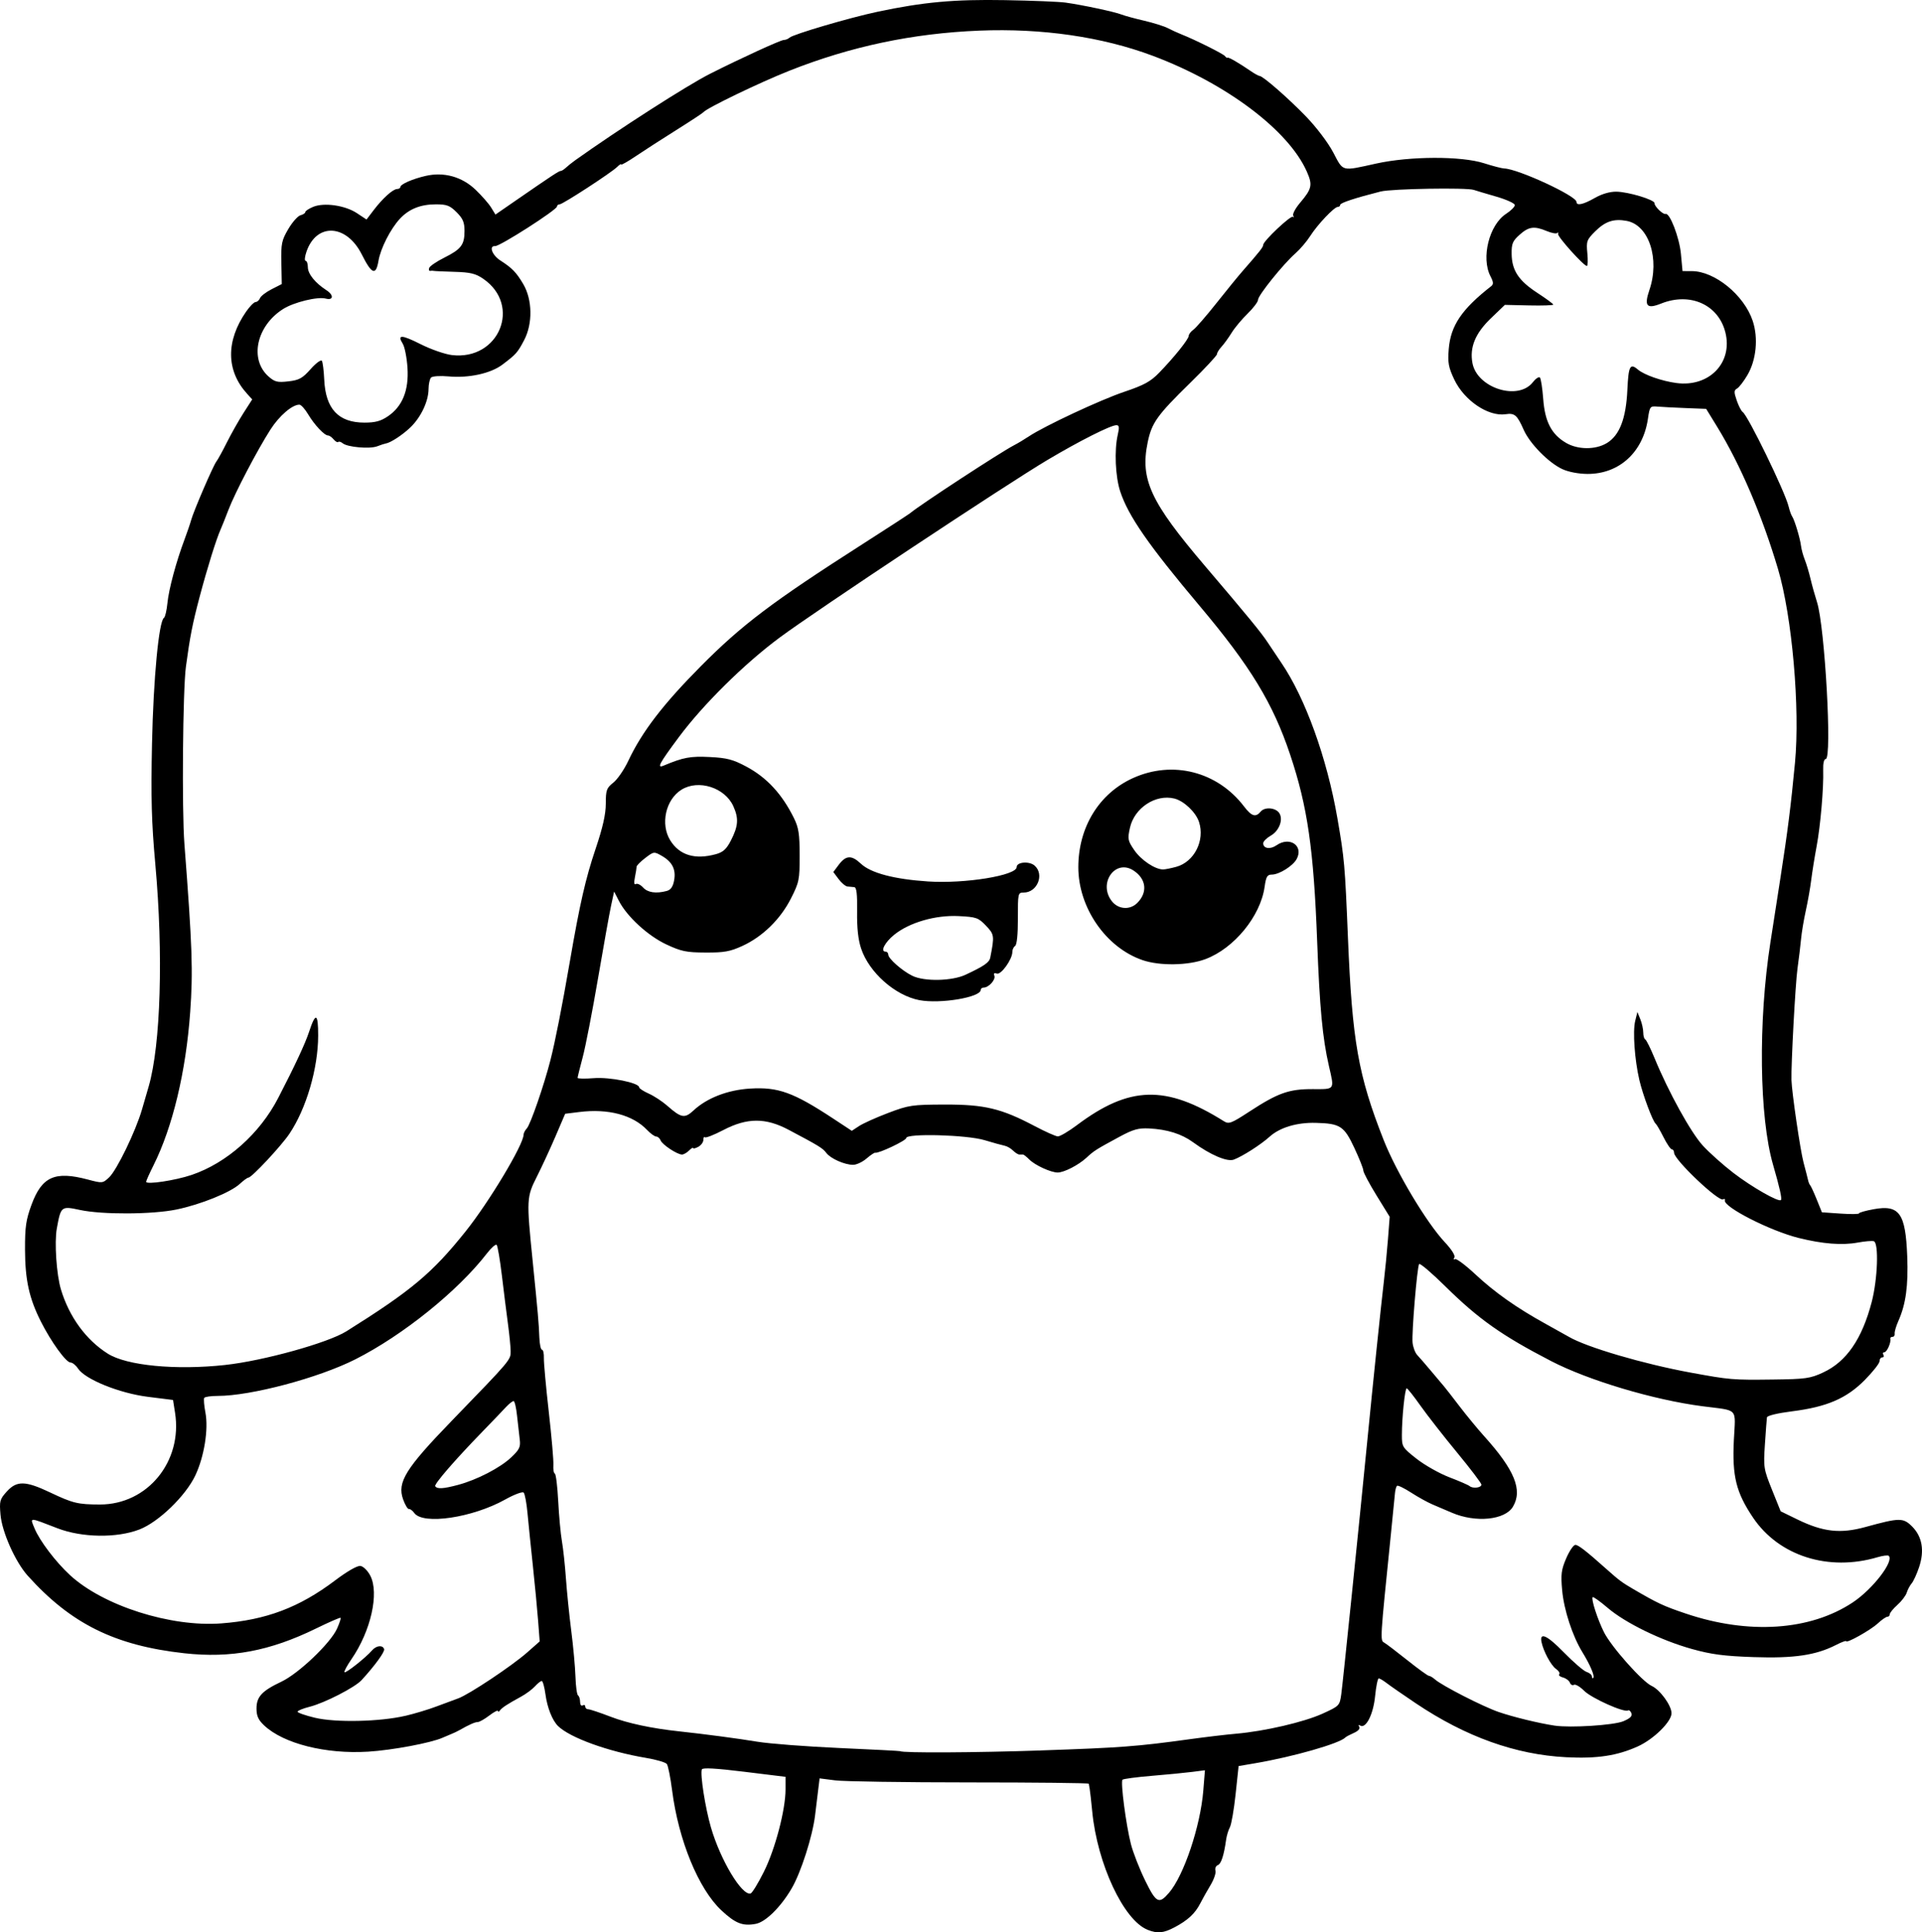 <?xml version="1.0" encoding="UTF-8" standalone="no"?>
<!-- Created with Inkscape (http://www.inkscape.org/) -->

<svg
   width="198.021mm"
   height="199.079mm"
   viewBox="0 0 198.021 199.079"
   version="1.1"
   id="svg5"
   xml:space="preserve"
   xmlns="http://www.w3.org/2000/svg"
   xmlns:svg="http://www.w3.org/2000/svg"><defs
     id="defs2" /><g
     id="layer1"
     transform="translate(17.993,-35.902)"><path
       style="fill:#000000;stroke-width:0.265"
       d="m 100.245,234.725 c -2.462,-0.971 -5.186,-6.789 -5.708,-12.189 -0.103,-1.065 -0.221,-2.115 -0.262,-2.333 -0.041,-0.218 -0.084,-0.456 -0.095,-0.529 -0.011,-0.073 -5.527,-0.133 -12.257,-0.134 -6.73,-0.001 -12.966,-0.095 -13.856,-0.208 l -1.619,-0.206 -0.171,1.398 c -0.094,0.769 -0.226,1.851 -0.293,2.405 -0.264,2.184 -1.459,5.906 -2.423,7.551 -1.122,1.915 -2.675,3.445 -3.69,3.635 -1.345,0.252 -2.092,-0.04 -3.532,-1.383 -2.362,-2.203 -4.429,-7.232 -5.087,-12.38 -0.169,-1.319 -0.413,-2.538 -0.542,-2.708 -0.13,-0.17 -1.092,-0.452 -2.139,-0.627 -3.906,-0.652 -7.868,-2.089 -9.079,-3.293 -0.586,-0.583 -1.1,-1.882 -1.285,-3.245 -0.103,-0.764 -0.278,-1.389 -0.387,-1.389 -0.109,0 -0.426,0.251 -0.703,0.557 -0.277,0.307 -0.921,0.784 -1.43,1.061 -1.389,0.756 -1.963,1.131 -2.179,1.424 -0.107,0.146 -0.196,0.169 -0.198,0.053 -0.002,-0.117 -0.402,0.092 -0.889,0.463 -0.487,0.371 -1.024,0.675 -1.194,0.675 -0.285,0 -0.878,0.263 -1.89,0.837 -0.218,0.124 -0.575,0.295 -0.794,0.38 -0.218,0.085 -0.635,0.262 -0.926,0.393 -1.188,0.536 -5.19,1.288 -7.673,1.441 -4.39,0.271 -8.734,-0.827 -10.732,-2.712 -0.592,-0.559 -0.778,-0.971 -0.778,-1.727 0,-1.222 0.552,-1.819 2.566,-2.772 1.782,-0.844 5.062,-3.971 5.73,-5.464 0.252,-0.564 0.418,-1.066 0.368,-1.116 -0.05,-0.05 -1.185,0.444 -2.522,1.098 -4.77,2.332 -8.785,3.086 -13.594,2.552 -7.138,-0.792 -11.671,-3.038 -16.122,-7.991 -1.272,-1.416 -2.644,-4.489 -2.8,-6.273 -0.124,-1.415 -0.074,-1.599 0.643,-2.392 1.027,-1.136 1.919,-1.119 4.46,0.087 2.358,1.119 2.863,1.241 5.14,1.245 4.898,0.007 8.532,-4.434 7.738,-9.457 l -0.207,-1.312 -2.6,-0.327 c -2.927,-0.368 -6.459,-1.798 -7.188,-2.91 -0.224,-0.342 -0.572,-0.622 -0.773,-0.622 -0.46,0 -1.993,-2.117 -3.053,-4.216 -1.21,-2.398 -1.627,-4.289 -1.636,-7.426 -0.007,-2.346 0.099,-3.066 0.676,-4.63 1.064,-2.882 2.405,-3.479 5.788,-2.581 1.511,0.401 1.539,0.399 2.201,-0.223 0.795,-0.747 2.732,-4.745 3.384,-6.986 0.254,-0.873 0.565,-1.945 0.692,-2.381 1.24,-4.288 1.52,-13.64 0.685,-22.884 -0.392,-4.343 -0.461,-6.816 -0.342,-12.435 0.141,-6.704 0.705,-12.633 1.234,-12.964 0.12,-0.075 0.279,-0.759 0.354,-1.519 0.141,-1.434 0.901,-4.26 1.762,-6.554 0.273,-0.728 0.578,-1.621 0.677,-1.984 0.252,-0.926 2.271,-5.613 2.604,-6.044 0.151,-0.195 0.641,-1.088 1.09,-1.984 0.449,-0.896 1.218,-2.256 1.709,-3.023 l 0.894,-1.393 -0.536,-0.591 c -2.152,-2.372 -2.188,-5.42 -0.099,-8.445 0.376,-0.544 0.819,-0.994 0.986,-1 0.166,-0.005 0.369,-0.183 0.45,-0.395 0.081,-0.212 0.62,-0.626 1.196,-0.92 l 1.049,-0.535 -0.044,-2.189 c -0.039,-1.975 0.03,-2.315 0.714,-3.478 0.417,-0.709 0.982,-1.348 1.257,-1.42 0.274,-0.072 0.499,-0.221 0.499,-0.332 0,-0.111 0.361,-0.351 0.803,-0.534 1.13,-0.468 3.292,-0.158 4.508,0.646 l 0.994,0.658 0.747,-0.981 c 0.925,-1.213 1.969,-2.152 2.407,-2.163 0.182,-0.005 0.332,-0.098 0.333,-0.207 0.003,-0.286 1.266,-0.838 2.618,-1.145 1.879,-0.427 3.725,0.087 5.127,1.425 0.639,0.61 1.361,1.435 1.606,1.834 l 0.445,0.726 2.178,-1.504 c 3.681,-2.541 4.365,-2.99 4.55,-2.99 0.098,0 0.336,-0.149 0.528,-0.331 0.192,-0.182 0.63,-0.531 0.973,-0.776 4.47,-3.185 11.52,-7.708 13.854,-8.888 3.164,-1.6 7.306,-3.499 7.631,-3.499 0.183,0 0.446,-0.107 0.584,-0.237 0.363,-0.343 6.183,-2.056 9.046,-2.663 4.748,-1.006 7.91,-1.295 13.165,-1.203 2.765,0.048 5.563,0.162 6.218,0.253 1.715,0.237 5.059,0.948 5.754,1.223 0.327,0.129 1.383,0.418 2.346,0.641 0.963,0.223 2.065,0.569 2.448,0.767 0.383,0.199 0.994,0.479 1.358,0.623 1.438,0.569 4.375,2.033 4.527,2.257 0.089,0.13 0.208,0.205 0.265,0.165 0.106,-0.075 1.158,0.532 2.407,1.388 0.394,0.27 0.794,0.491 0.889,0.491 0.342,0 2.931,2.257 4.776,4.163 1.082,1.118 2.282,2.702 2.819,3.72 1.063,2.015 0.796,1.946 4.425,1.146 3.486,-0.769 8.762,-0.784 11.113,-0.033 0.911,0.291 1.849,0.534 2.085,0.54 1.407,0.037 7.44,2.827 7.44,3.441 0,0.428 0.69,0.28 1.891,-0.407 0.72,-0.412 1.548,-0.653 2.21,-0.645 1.247,0.015 3.981,0.843 3.94,1.193 -0.035,0.3 0.886,1.194 1.137,1.103 0.429,-0.155 1.423,2.428 1.58,4.106 l 0.166,1.781 0.954,0.003 c 2.373,0.006 5.391,2.472 6.278,5.127 0.588,1.763 0.369,4.022 -0.541,5.576 -0.38,0.649 -0.863,1.276 -1.073,1.394 -0.325,0.182 -0.33,0.364 -0.033,1.228 0.192,0.558 0.466,1.091 0.61,1.186 0.547,0.359 4.375,8.232 4.736,9.741 0.099,0.412 0.26,0.868 0.36,1.013 0.253,0.372 0.82,2.252 0.917,3.043 0.045,0.364 0.217,0.998 0.383,1.41 0.166,0.412 0.434,1.305 0.595,1.984 0.161,0.679 0.461,1.754 0.666,2.389 0.813,2.514 1.575,16.177 0.902,16.177 -0.18,0 -0.284,0.445 -0.262,1.124 0.059,1.834 -0.278,5.744 -0.677,7.871 -0.205,1.091 -0.453,2.639 -0.552,3.44 -0.099,0.8 -0.35,2.229 -0.559,3.175 -0.209,0.946 -0.429,2.253 -0.488,2.906 -0.06,0.652 -0.228,2.047 -0.375,3.101 -0.215,1.547 -0.663,9.854 -0.617,11.456 0.036,1.27 0.91,7.24 1.242,8.487 0.216,0.811 0.43,1.645 0.475,1.852 0.045,0.207 0.142,0.436 0.216,0.509 0.074,0.073 0.375,0.728 0.669,1.455 l 0.534,1.323 1.911,0.132 c 1.051,0.073 1.911,0.063 1.911,-0.022 -2.1e-4,-0.085 0.682,-0.278 1.516,-0.429 2.649,-0.48 3.284,0.412 3.454,4.856 0.116,3.037 -0.142,4.923 -0.907,6.645 -0.242,0.544 -0.416,1.137 -0.387,1.319 0.029,0.182 -0.072,0.331 -0.224,0.331 -0.152,0 -0.253,0.089 -0.224,0.198 0.098,0.372 -0.352,1.389 -0.615,1.389 -0.144,0 -0.189,0.119 -0.099,0.265 0.09,0.146 0.037,0.265 -0.117,0.265 -0.154,0 -0.28,0.178 -0.28,0.395 0,0.217 -0.685,1.087 -1.521,1.934 -1.881,1.902 -3.91,2.776 -7.497,3.227 -1.483,0.187 -2.554,0.445 -2.581,0.623 -0.025,0.167 -0.12,1.414 -0.21,2.771 -0.158,2.372 -0.129,2.553 0.729,4.686 l 0.893,2.219 1.72,0.839 c 2.65,1.293 4.428,1.492 7.011,0.782 3.528,-0.97 3.893,-0.974 4.814,-0.052 1.041,1.041 1.288,2.487 0.715,4.194 -0.234,0.698 -0.578,1.448 -0.764,1.666 -0.186,0.218 -0.414,0.647 -0.507,0.953 -0.093,0.306 -0.524,0.873 -0.957,1.259 -0.434,0.386 -0.788,0.82 -0.788,0.965 0,0.144 -0.113,0.263 -0.251,0.263 -0.138,0 -0.585,0.31 -0.992,0.689 -0.736,0.684 -3.255,2.095 -3.255,1.823 0,-0.078 -0.474,0.1 -1.053,0.395 -2.07,1.056 -4.329,1.389 -8.472,1.247 -3.052,-0.104 -4.351,-0.274 -6.35,-0.831 -3.195,-0.889 -6.871,-2.683 -8.699,-4.245 -0.783,-0.669 -1.475,-1.163 -1.54,-1.099 -0.179,0.179 0.497,2.277 1.163,3.608 0.752,1.502 3.941,5.094 4.916,5.538 0.863,0.392 2.043,2.018 2.043,2.813 0,0.869 -1.835,2.676 -3.468,3.416 -2.133,0.966 -4.192,1.278 -7.38,1.117 -5.215,-0.264 -10.346,-2.102 -15.478,-5.545 -1.31,-0.879 -2.665,-1.818 -3.012,-2.087 -0.347,-0.269 -0.719,-0.49 -0.826,-0.49 -0.107,0 -0.276,0.826 -0.375,1.835 -0.185,1.877 -0.952,3.384 -1.537,3.022 -0.168,-0.104 -0.207,-0.051 -0.096,0.129 0.114,0.184 -0.105,0.433 -0.554,0.631 -0.408,0.18 -0.802,0.39 -0.875,0.467 -0.587,0.621 -5.359,1.987 -9.271,2.654 l -1.73,0.295 -0.307,2.885 c -0.169,1.587 -0.434,3.122 -0.589,3.412 -0.155,0.29 -0.329,0.859 -0.386,1.265 -0.231,1.647 -0.512,2.51 -0.86,2.644 -0.202,0.077 -0.31,0.335 -0.241,0.573 0.07,0.237 -0.16,0.908 -0.511,1.49 -0.35,0.582 -0.827,1.431 -1.059,1.886 -0.528,1.034 -1.283,1.736 -2.638,2.452 -1.147,0.606 -1.764,0.664 -2.782,0.263 z m 2.19,-3.794 c 1.538,-1.775 3.251,-6.875 3.547,-10.561 l 0.167,-2.081 -1.298,0.168 c -0.714,0.092 -2.588,0.275 -4.165,0.406 -1.577,0.131 -2.94,0.311 -3.029,0.4 -0.218,0.218 0.36,4.65 0.865,6.628 0.223,0.873 0.884,2.565 1.468,3.759 1.135,2.318 1.417,2.466 2.444,1.281 z m -41.729,-2.177 c 1.167,-2.335 2.233,-6.391 2.233,-8.492 v -1.296 l -4.261,-0.523 c -2.914,-0.358 -4.293,-0.434 -4.362,-0.242 -0.187,0.517 0.354,3.963 0.936,5.97 0.979,3.373 3.195,7.067 4.089,6.814 0.16,-0.045 0.774,-1.05 1.365,-2.232 z m 28.559,-12.508 c 8.211,-0.28 9.912,-0.408 15.346,-1.16 1.601,-0.221 3.744,-0.475 4.763,-0.563 2.931,-0.254 6.988,-1.197 8.899,-2.068 1.73,-0.788 1.758,-0.817 1.925,-2.016 0.159,-1.138 1.81,-17.217 2.679,-26.087 0.588,-6.005 1.422,-14.03 1.705,-16.404 0.138,-1.164 0.33,-3.144 0.427,-4.399 l 0.175,-2.282 -1.357,-2.204 c -0.746,-1.212 -1.357,-2.364 -1.357,-2.558 0,-0.195 -0.417,-1.245 -0.926,-2.333 -1.057,-2.257 -1.454,-2.516 -3.968,-2.584 -1.947,-0.053 -3.71,0.475 -4.763,1.426 -0.903,0.816 -2.771,2.012 -3.682,2.359 -0.684,0.26 -2.407,-0.473 -4.213,-1.793 -1.176,-0.859 -2.668,-1.325 -4.541,-1.417 -1.081,-0.053 -1.632,0.102 -3.014,0.849 -2.454,1.327 -2.636,1.443 -3.419,2.167 -0.824,0.762 -2.309,1.526 -2.968,1.526 -0.696,0 -2.322,-0.743 -2.908,-1.329 -0.288,-0.288 -0.583,-0.523 -0.655,-0.523 -0.073,0 -0.243,0 -0.378,0 -0.135,0 -0.431,-0.185 -0.657,-0.411 -0.226,-0.226 -0.622,-0.452 -0.879,-0.502 -0.257,-0.05 -1.182,-0.307 -2.055,-0.57 -1.829,-0.552 -8.069,-0.722 -8.069,-0.219 -2.7e-4,0.26 -2.853,1.612 -3.193,1.513 -0.083,-0.024 -0.488,0.247 -0.901,0.602 -0.413,0.355 -1.034,0.645 -1.38,0.645 -0.877,0 -2.323,-0.643 -2.764,-1.229 -0.369,-0.49 -0.737,-0.716 -3.886,-2.383 -2.369,-1.255 -4.269,-1.248 -6.709,0.025 -0.961,0.501 -1.819,0.838 -1.908,0.75 -0.089,-0.089 -0.161,0.033 -0.161,0.271 0,0.237 -0.238,0.559 -0.529,0.715 -0.291,0.156 -0.529,0.211 -0.529,0.123 0,-0.088 -0.187,0.027 -0.416,0.255 -0.229,0.229 -0.556,0.415 -0.728,0.415 -0.494,-0.002 -2.034,-1.02 -2.201,-1.456 -0.083,-0.217 -0.288,-0.397 -0.454,-0.4 -0.166,-0.003 -0.59,-0.308 -0.942,-0.679 -1.467,-1.546 -4.01,-2.219 -6.98,-1.848 l -1.459,0.182 -0.984,2.299 c -0.541,1.265 -1.404,3.133 -1.918,4.151 -1.081,2.143 -1.091,2.343 -0.444,8.741 0.549,5.434 0.628,6.34 0.687,7.861 0.027,0.691 0.149,1.257 0.271,1.257 0.122,0 0.211,0.387 0.196,0.86 -0.014,0.473 0.213,2.963 0.504,5.534 0.292,2.571 0.505,5.039 0.474,5.485 -0.031,0.446 0.036,0.843 0.149,0.882 0.113,0.039 0.27,1.321 0.35,2.849 0.079,1.528 0.251,3.381 0.381,4.118 0.13,0.737 0.316,2.463 0.413,3.836 0.097,1.373 0.344,3.806 0.55,5.407 0.206,1.601 0.4,3.722 0.432,4.715 0.032,0.992 0.152,1.863 0.268,1.934 0.115,0.071 0.209,0.368 0.209,0.659 0,0.291 0.119,0.456 0.265,0.366 0.146,-0.09 0.265,-0.037 0.265,0.117 0,0.154 0.139,0.28 0.308,0.28 0.17,0 1.211,0.347 2.315,0.772 1.742,0.67 4.225,1.201 7.034,1.502 2.621,0.281 6.12,0.745 8.07,1.069 1.237,0.206 5.046,0.498 8.464,0.651 3.418,0.152 6.236,0.298 6.262,0.324 0.197,0.196 7.709,0.158 14.511,-0.073 z m 59.992,-3.008 c 0.705,-0.295 0.944,-0.532 0.832,-0.824 -0.086,-0.225 -0.247,-0.355 -0.356,-0.287 -0.395,0.244 -3.75,-1.261 -4.514,-2.025 -0.43,-0.43 -0.903,-0.707 -1.051,-0.616 -0.148,0.092 -0.336,-0.008 -0.418,-0.221 -0.082,-0.213 -0.403,-0.454 -0.714,-0.535 -0.311,-0.081 -0.482,-0.231 -0.38,-0.333 0.102,-0.102 -0.054,-0.353 -0.346,-0.557 -0.509,-0.357 -1.295,-1.824 -1.485,-2.771 -0.21,-1.05 0.59,-0.679 2.287,1.059 0.997,1.021 2.06,1.935 2.36,2.031 0.301,0.095 0.547,0.304 0.547,0.464 0,0.16 0.064,0.227 0.142,0.149 0.175,-0.175 -0.317,-1.335 -1.126,-2.654 -1.022,-1.668 -1.897,-4.346 -2.08,-6.367 -0.15,-1.653 -0.09,-2.121 0.419,-3.304 0.326,-0.758 0.75,-1.379 0.941,-1.379 0.307,0 1.134,0.644 3.227,2.514 1.269,1.133 1.568,1.356 2.715,2.026 2.551,1.489 3.117,1.754 5.425,2.534 6.485,2.191 12.822,1.769 17.216,-1.148 2.043,-1.356 4.267,-4.235 3.705,-4.797 -0.085,-0.085 -0.602,-0.022 -1.149,0.14 -5.053,1.501 -10.165,-0.121 -12.828,-4.07 -1.749,-2.593 -2.165,-4.267 -1.982,-7.975 0.169,-3.435 0.558,-3.014 -3.249,-3.51 -5.018,-0.653 -11.736,-2.66 -15.589,-4.656 -5.091,-2.638 -7.462,-4.314 -10.903,-7.707 -1.401,-1.381 -2.609,-2.409 -2.686,-2.284 -0.21,0.342 -0.774,7.104 -0.675,8.093 0.048,0.475 0.265,1.052 0.483,1.282 0.218,0.23 0.873,0.987 1.455,1.682 0.582,0.695 1.177,1.402 1.323,1.57 0.146,0.168 0.854,1.079 1.574,2.023 0.72,0.944 1.868,2.337 2.551,3.096 3.129,3.475 3.97,5.538 2.958,7.251 -0.815,1.379 -3.841,1.679 -6.293,0.624 -0.58,-0.25 -1.472,-0.63 -1.981,-0.845 -0.509,-0.215 -1.507,-0.766 -2.216,-1.225 -0.71,-0.459 -1.363,-0.775 -1.453,-0.702 -0.09,0.073 -0.188,0.43 -0.218,0.794 -0.03,0.364 -0.231,2.388 -0.447,4.498 -1.079,10.571 -1.082,10.625 -0.67,10.856 0.213,0.119 1.293,0.94 2.401,1.824 1.108,0.884 2.107,1.607 2.221,1.607 0.114,0 0.395,0.167 0.625,0.37 0.719,0.638 4.927,2.791 6.545,3.35 1.497,0.517 4.151,1.163 5.779,1.408 1.634,0.245 6.088,-0.039 7.075,-0.451 z M 23.781,212.68 c 0.946,-0.222 2.375,-0.653 3.175,-0.958 0.8,-0.305 1.812,-0.68 2.249,-0.834 1.091,-0.385 5.539,-3.346 7.113,-4.734 l 1.292,-1.14 -0.162,-2.129 c -0.089,-1.171 -0.334,-3.736 -0.544,-5.701 -0.21,-1.965 -0.459,-4.405 -0.553,-5.424 -0.094,-1.019 -0.27,-1.954 -0.392,-2.078 -0.122,-0.124 -0.977,0.196 -1.901,0.712 -3.366,1.879 -8.456,2.637 -9.364,1.395 -0.185,-0.254 -0.437,-0.441 -0.56,-0.416 -0.122,0.025 -0.39,-0.422 -0.595,-0.993 -0.632,-1.764 0.242,-3.172 5.059,-8.146 6.072,-6.27 6.03,-6.22 6.02,-7.133 -0.005,-0.443 -0.129,-1.698 -0.276,-2.789 -0.147,-1.091 -0.429,-3.331 -0.625,-4.977 -0.197,-1.646 -0.44,-3.075 -0.541,-3.175 -0.101,-0.1 -0.551,0.294 -1,0.876 -2.993,3.877 -8.663,8.442 -13.557,10.915 -3.802,1.921 -10.759,3.77 -14.186,3.77 -0.694,0 -1.317,0.091 -1.386,0.203 -0.069,0.112 -0.013,0.796 0.125,1.521 0.327,1.718 -0.13,4.547 -1.046,6.478 -1.002,2.113 -3.789,4.802 -5.764,5.562 -2.333,0.897 -5.921,0.843 -8.435,-0.128 -3.006,-1.161 -2.845,-1.163 -2.355,0.025 0.526,1.274 2.176,3.447 3.648,4.804 3.418,3.151 10.363,5.367 15.583,4.973 4.611,-0.348 8.035,-1.639 11.719,-4.421 1.266,-0.956 2.298,-1.546 2.621,-1.5 0.296,0.042 0.747,0.488 1.014,1.002 0.936,1.805 0.061,5.698 -1.934,8.597 -0.465,0.676 -0.791,1.285 -0.724,1.352 0.132,0.132 2.188,-1.497 2.839,-2.249 0.443,-0.512 1.095,-0.58 1.245,-0.13 0.089,0.266 -0.948,1.692 -2.32,3.19 -0.696,0.76 -3.821,2.362 -5.365,2.751 -0.677,0.171 -1.232,0.398 -1.232,0.506 0,0.108 0.804,0.388 1.786,0.623 2.147,0.513 6.7,0.414 9.327,-0.203 z m 5.424,-23.793 c 1.943,-0.518 4.337,-1.758 5.471,-2.833 0.853,-0.809 0.978,-1.072 0.878,-1.852 -0.064,-0.5 -0.188,-1.594 -0.275,-2.43 -0.087,-0.837 -0.248,-1.521 -0.357,-1.521 -0.109,0 -0.452,0.268 -0.762,0.595 -0.31,0.327 -0.719,0.759 -0.908,0.959 -0.189,0.2 -0.88,0.915 -1.534,1.59 -2.834,2.918 -4.999,5.419 -4.87,5.627 0.193,0.312 0.815,0.277 2.357,-0.134 z m 105.429,-0.028 c -0.004,-0.151 -1.137,-1.644 -2.518,-3.317 -1.38,-1.673 -3.073,-3.841 -3.762,-4.817 -0.689,-0.976 -1.325,-1.78 -1.413,-1.786 -0.186,-0.013 -0.497,2.983 -0.499,4.813 -0.002,1.211 0.049,1.293 1.519,2.449 0.837,0.658 2.355,1.514 3.373,1.904 1.019,0.389 1.957,0.797 2.084,0.906 0.334,0.284 1.224,0.173 1.215,-0.151 z m 35.216,-11.557 c 2.393,-1.108 3.996,-3.435 4.995,-7.251 0.616,-2.353 0.747,-6.092 0.219,-6.268 -0.178,-0.059 -0.922,0.003 -1.654,0.138 -1.612,0.297 -3.618,0.141 -6.093,-0.475 -2.938,-0.731 -7.789,-3.206 -7.6,-3.878 0.04,-0.142 -0.042,-0.188 -0.183,-0.101 -0.456,0.282 -5.049,-4.081 -5.049,-4.796 0,-0.192 -0.103,-0.349 -0.228,-0.349 -0.125,0 -0.512,-0.566 -0.86,-1.257 -0.348,-0.691 -0.712,-1.317 -0.809,-1.392 -0.3,-0.228 -1.321,-2.961 -1.68,-4.495 -0.488,-2.09 -0.695,-5.009 -0.43,-6.085 l 0.227,-0.926 0.302,0.745 c 0.166,0.41 0.302,1.025 0.302,1.367 0,0.342 0.092,0.662 0.204,0.71 0.112,0.049 0.546,0.922 0.965,1.94 1.428,3.476 3.724,7.639 4.96,8.992 0.678,0.743 2.108,2.02 3.176,2.838 1.909,1.462 4.641,3.019 4.88,2.781 0.129,-0.129 -0.122,-1.251 -0.81,-3.631 -1.423,-4.919 -1.543,-14.745 -0.278,-22.886 0.226,-1.455 0.697,-4.491 1.048,-6.747 0.737,-4.749 1.067,-7.356 1.486,-11.774 0.535,-5.63 -0.292,-15.079 -1.748,-19.976 -1.651,-5.551 -3.875,-10.748 -6.276,-14.665 l -1.124,-1.833 -2.117,-0.083 c -1.164,-0.046 -2.471,-0.114 -2.904,-0.152 -0.754,-0.066 -0.795,-0.014 -0.979,1.246 -0.504,3.459 -2.961,5.703 -6.229,5.691 -0.918,-0.004 -1.954,-0.201 -2.588,-0.494 -1.41,-0.651 -3.349,-2.619 -3.979,-4.04 -0.685,-1.544 -0.929,-1.755 -1.871,-1.617 -1.787,0.262 -4.264,-1.414 -5.288,-3.578 -0.597,-1.261 -0.681,-1.726 -0.567,-3.138 0.193,-2.41 1.333,-4.1 4.364,-6.469 0.263,-0.206 0.25,-0.417 -0.066,-1.029 -0.986,-1.906 -0.132,-5.305 1.616,-6.437 0.489,-0.317 0.891,-0.72 0.893,-0.896 0.002,-0.176 -0.86,-0.569 -1.915,-0.874 -1.055,-0.305 -2.097,-0.616 -2.315,-0.691 -0.738,-0.253 -8.465,-0.12 -9.595,0.166 -2.617,0.662 -4.163,1.172 -4.163,1.372 0,0.118 -0.113,0.215 -0.252,0.215 -0.367,0 -2.09,1.82 -2.842,3.001 -0.356,0.559 -1.044,1.365 -1.528,1.79 -1.245,1.093 -3.845,4.323 -3.845,4.776 0,0.209 -0.484,0.851 -1.075,1.426 -0.591,0.575 -1.332,1.463 -1.645,1.972 -0.314,0.509 -0.782,1.157 -1.042,1.439 -0.259,0.282 -0.471,0.628 -0.471,0.769 0,0.141 -1.228,1.458 -2.728,2.927 -3.455,3.382 -3.997,4.142 -4.414,6.179 -0.78,3.811 0.296,6.124 5.92,12.727 4.392,5.156 5.776,6.843 6.433,7.842 0.383,0.582 1.024,1.54 1.425,2.129 2.469,3.627 4.699,9.81 5.771,16 0.724,4.183 0.778,4.79 1.087,12.298 0.44,10.696 1.058,14.201 3.677,20.854 1.304,3.314 4.412,8.511 6.287,10.516 0.73,0.78 1.12,1.404 1,1.598 -0.111,0.18 -0.086,0.25 0.059,0.161 0.141,-0.087 1.081,0.613 2.091,1.556 2.017,1.883 4.276,3.475 7.282,5.133 1.079,0.595 2.141,1.187 2.359,1.316 1.84,1.08 7.683,2.797 12.568,3.693 4.038,0.741 4.297,0.763 8.467,0.711 3.371,-0.042 3.837,-0.108 5.178,-0.729 z M 5.204,176.532 c 3.94,-0.428 10.583,-2.272 12.491,-3.467 6.692,-4.192 8.841,-5.992 12.269,-10.277 2.422,-3.026 5.973,-8.943 5.984,-9.969 0.002,-0.172 0.154,-0.469 0.338,-0.661 0.365,-0.382 1.762,-4.416 2.425,-7.005 0.491,-1.917 1.207,-5.546 2,-10.146 1.041,-6.033 1.62,-8.568 2.669,-11.681 0.735,-2.183 1.039,-3.534 1.041,-4.63 0.002,-1.394 0.079,-1.609 0.776,-2.159 0.426,-0.336 1.12,-1.348 1.544,-2.249 1.401,-2.981 3.577,-5.821 7.447,-9.722 4.27,-4.304 7.344,-6.626 16.689,-12.606 2.547,-1.629 4.749,-3.062 4.895,-3.183 1.074,-0.894 9.356,-6.308 10.716,-7.004 0.364,-0.186 1.041,-0.592 1.505,-0.9 1.629,-1.084 7.384,-3.775 9.853,-4.606 2.025,-0.682 2.699,-1.05 3.578,-1.954 1.547,-1.591 3.055,-3.472 3.055,-3.809 0,-0.159 0.217,-0.444 0.481,-0.634 0.265,-0.19 1.33,-1.417 2.368,-2.727 1.037,-1.31 2.251,-2.798 2.697,-3.307 1.792,-2.047 2.127,-2.474 2.127,-2.704 0,-0.39 2.854,-3.083 3.066,-2.893 0.107,0.096 0.119,0.042 0.027,-0.119 -0.092,-0.161 0.225,-0.756 0.705,-1.323 1.226,-1.45 1.309,-1.832 0.696,-3.217 -1.887,-4.265 -8.316,-9.096 -15.879,-11.932 -5.201,-1.95 -11.408,-2.851 -17.851,-2.591 -6.873,0.278 -13.243,1.622 -19.575,4.13 -3.08,1.22 -8.527,3.85 -8.867,4.28 -0.073,0.092 -1.323,0.914 -2.778,1.827 -1.455,0.913 -3.33,2.121 -4.167,2.687 -0.837,0.565 -1.521,0.955 -1.521,0.866 0,-0.089 -0.182,0.021 -0.405,0.244 -0.591,0.591 -5.623,3.866 -5.94,3.866 -0.148,0 -0.269,0.098 -0.269,0.217 0,0.347 -5.897,4.123 -6.381,4.086 -0.659,-0.05 -0.306,0.93 0.53,1.468 1.235,0.796 1.648,1.22 2.367,2.43 0.952,1.603 0.995,4.083 0.1,5.785 -0.678,1.291 -0.828,1.459 -2.24,2.526 -1.209,0.913 -3.463,1.405 -5.563,1.213 -0.842,-0.077 -1.646,-0.025 -1.786,0.116 -0.14,0.14 -0.258,0.678 -0.261,1.195 -0.008,1.263 -0.793,2.915 -1.88,3.953 -0.823,0.786 -2.06,1.59 -2.543,1.653 -0.111,0.015 -0.499,0.142 -0.863,0.283 -0.759,0.295 -3.072,0.094 -3.558,-0.309 -0.18,-0.149 -0.388,-0.21 -0.463,-0.135 -0.075,0.075 -0.287,-0.045 -0.471,-0.267 -0.184,-0.222 -0.444,-0.403 -0.578,-0.403 -0.377,0 -1.399,-1.086 -2.053,-2.183 -0.326,-0.546 -0.731,-0.992 -0.901,-0.991 -0.742,0.002 -2.069,1.145 -2.979,2.564 -1.357,2.118 -3.664,6.528 -4.332,8.283 -0.305,0.8 -0.661,1.693 -0.792,1.984 -0.457,1.015 -1.379,3.971 -2.182,7.002 -0.726,2.737 -0.991,4.09 -1.403,7.154 -0.322,2.396 -0.428,14.726 -0.157,18.256 0.814,10.614 0.9,13.121 0.595,17.357 -0.441,6.13 -1.806,11.823 -3.78,15.774 -0.416,0.833 -0.757,1.594 -0.757,1.691 0,0.319 3.004,-0.133 4.689,-0.705 3.622,-1.23 7.009,-4.242 8.916,-7.926 1.705,-3.296 2.783,-5.603 3.178,-6.807 0.678,-2.063 0.945,-1.955 0.94,0.378 -0.006,3.376 -1.216,7.51 -2.958,10.11 -0.849,1.267 -3.892,4.524 -4.227,4.524 -0.106,0 -0.506,0.291 -0.889,0.646 -0.944,0.875 -4.046,2.129 -6.529,2.639 -2.5,0.514 -7.644,0.537 -9.94,0.044 -1.932,-0.414 -1.965,-0.388 -2.383,1.912 -0.259,1.423 -0.032,4.768 0.426,6.283 0.856,2.831 2.58,5.192 4.828,6.612 1.953,1.233 6.994,1.718 12.096,1.164 z M 92.975,151.813 c 5.404,-4.048 9.143,-4.147 15.119,-0.398 0.52,0.326 0.758,0.237 2.646,-0.995 2.938,-1.917 4.064,-2.317 6.506,-2.309 2.332,0.008 2.254,0.118 1.677,-2.388 -0.656,-2.851 -0.951,-5.976 -1.21,-12.832 -0.361,-9.531 -0.99,-13.881 -2.785,-19.245 -1.77,-5.29 -4.088,-9.099 -9.324,-15.319 -5.265,-6.254 -7.344,-9.252 -8.183,-11.795 -0.5,-1.515 -0.619,-4.243 -0.254,-5.831 0.179,-0.78 0.149,-0.992 -0.14,-0.992 -0.587,0 -3.806,1.623 -7.097,3.58 -4.269,2.537 -23.843,15.517 -27.59,18.296 -3.638,2.697 -7.898,6.905 -10.398,10.27 -2.036,2.74 -2.3,3.238 -1.549,2.923 2.012,-0.846 2.746,-0.982 4.742,-0.881 1.766,0.089 2.389,0.252 3.756,0.981 2.116,1.128 3.688,2.828 4.914,5.313 0.488,0.989 0.587,1.64 0.589,3.849 0.002,2.501 -0.051,2.763 -0.899,4.433 -1.084,2.138 -2.918,3.931 -4.995,4.884 -1.27,0.583 -1.88,0.693 -3.795,0.684 -1.988,-0.009 -2.508,-0.116 -4.042,-0.834 -1.905,-0.892 -4.063,-2.872 -4.894,-4.494 l -0.49,-0.955 -0.312,1.442 c -0.171,0.793 -0.779,4.18 -1.351,7.527 -0.572,3.347 -1.277,6.978 -1.567,8.07 -0.29,1.091 -0.531,2.06 -0.534,2.152 -0.003,0.092 0.747,0.108 1.667,0.034 1.655,-0.133 4.677,0.478 4.677,0.945 0,0.113 0.446,0.405 0.992,0.649 0.546,0.243 1.409,0.811 1.918,1.261 1.416,1.251 1.788,1.317 2.687,0.477 1.376,-1.285 3.517,-2.117 5.816,-2.258 2.911,-0.179 4.468,0.383 8.603,3.106 l 1.892,1.246 0.754,-0.496 c 0.415,-0.273 1.766,-0.88 3.003,-1.349 2.122,-0.804 2.451,-0.853 5.821,-0.862 4.096,-0.011 5.827,0.403 9.26,2.217 1.091,0.577 2.165,1.056 2.386,1.064 0.221,0.009 1.114,-0.517 1.984,-1.169 z m -16.238,-12.864 c -2.509,-0.479 -5.191,-2.855 -6.012,-5.326 -0.305,-0.918 -0.435,-2.123 -0.411,-3.815 0.025,-1.807 -0.055,-2.482 -0.296,-2.505 -0.182,-0.017 -0.496,-0.047 -0.698,-0.066 -0.202,-0.02 -0.612,-0.363 -0.912,-0.763 l -0.544,-0.728 0.543,-0.728 c 0.752,-1.008 1.33,-1.04 2.301,-0.127 1.024,0.963 3.432,1.598 6.928,1.828 3.792,0.249 9.117,-0.618 9.117,-1.484 0,-0.533 1.319,-0.633 1.863,-0.141 1.016,0.919 0.254,2.768 -1.141,2.768 -0.586,0 -0.601,0.069 -0.595,2.655 0.004,1.645 -0.105,2.727 -0.285,2.844 -0.16,0.104 -0.289,0.381 -0.287,0.615 0.007,0.755 -1.17,2.398 -1.6,2.232 -0.265,-0.102 -0.347,-0.028 -0.251,0.224 0.154,0.401 -0.583,1.218 -1.098,1.218 -0.17,0 -0.31,0.109 -0.31,0.243 0,0.763 -4.18,1.461 -6.311,1.054 z m 4.768,-2.629 c 1.914,-0.899 2.429,-1.257 2.528,-1.759 0.441,-2.244 0.422,-2.382 -0.446,-3.291 -0.786,-0.823 -0.986,-0.893 -2.811,-0.985 -2.382,-0.12 -5.071,0.657 -6.633,1.918 -0.978,0.789 -1.468,1.745 -0.895,1.745 0.152,0 0.276,0.138 0.276,0.307 0,0.407 1.423,1.662 2.471,2.179 1.24,0.611 4.092,0.553 5.511,-0.113 z m 18.212,-1.5 c -3.779,-1.299 -6.619,-5.416 -6.612,-9.584 0.007,-4.109 2.138,-7.583 5.624,-9.166 4.09,-1.858 8.702,-0.682 11.448,2.918 0.782,1.026 1.201,1.154 1.722,0.527 0.418,-0.504 1.561,-0.402 1.919,0.171 0.417,0.667 -0.022,1.82 -0.88,2.308 -0.43,0.245 -0.783,0.598 -0.784,0.784 -0.003,0.552 0.723,0.666 1.368,0.214 1.356,-0.95 2.814,0.041 2.08,1.412 -0.382,0.714 -1.802,1.604 -2.56,1.606 -0.473,7.9e-4 -0.594,0.206 -0.743,1.258 -0.427,3.029 -3.142,6.345 -6.101,7.452 -1.777,0.665 -4.708,0.71 -6.482,0.1 z m -0.536,-5.892 c 1.09,-1.09 0.929,-2.474 -0.389,-3.337 -1.882,-1.233 -3.682,1.318 -2.231,3.163 0.669,0.85 1.865,0.93 2.62,0.175 z m 4.025,-3.72 c 1.85,-0.514 2.96,-2.719 2.33,-4.629 -0.33,-1.001 -1.547,-2.155 -2.533,-2.403 -1.929,-0.484 -4.127,0.963 -4.58,3.016 -0.255,1.155 -0.221,1.324 0.451,2.305 0.7,1.021 2.139,1.985 2.961,1.982 0.218,-5.3e-4 0.836,-0.123 1.372,-0.272 z m -52.509,2.49 c 0.413,-0.111 0.64,-0.431 0.761,-1.076 0.212,-1.132 -0.177,-1.915 -1.26,-2.537 -0.805,-0.462 -0.83,-0.459 -1.71,0.213 -0.491,0.375 -0.893,0.78 -0.893,0.899 0,0.12 -0.078,0.609 -0.174,1.086 -0.113,0.564 -0.079,0.809 0.097,0.701 0.149,-0.092 0.483,0.068 0.744,0.356 0.475,0.525 1.339,0.652 2.435,0.358 z m 5.1,-3.8 c 0.707,-0.197 1.063,-0.525 1.507,-1.388 0.771,-1.5 0.828,-2.279 0.258,-3.544 -0.868,-1.925 -3.598,-2.793 -5.348,-1.7 -1.626,1.016 -2.186,3.544 -1.155,5.213 0.955,1.545 2.562,2.026 4.738,1.419 z M 147.558,81.553 c 1.314,-0.801 1.976,-2.519 2.114,-5.482 0.115,-2.474 0.276,-2.783 1.088,-2.092 0.645,0.549 2.472,1.188 3.967,1.386 3.381,0.448 5.836,-2.103 5.039,-5.235 -0.725,-2.848 -3.634,-4.146 -6.616,-2.953 -1.481,0.592 -1.771,0.26 -1.211,-1.385 1.096,-3.217 -0.044,-6.702 -2.333,-7.132 -1.337,-0.251 -2.215,0.044 -3.266,1.095 -0.853,0.853 -0.908,1.009 -0.791,2.233 0.07,0.724 0.048,1.316 -0.048,1.316 -0.327,0 -3.056,-3.04 -2.967,-3.306 0.049,-0.146 0.009,-0.187 -0.088,-0.09 -0.097,0.097 -0.579,0.007 -1.072,-0.198 -1.298,-0.543 -1.859,-0.467 -2.803,0.377 -0.725,0.648 -0.838,0.921 -0.822,1.985 0.026,1.697 0.721,2.749 2.648,4.005 0.898,0.585 1.637,1.128 1.642,1.207 0.005,0.078 -1.115,0.116 -2.489,0.085 l -2.498,-0.057 -1.449,1.392 c -1.602,1.539 -2.196,2.987 -1.891,4.61 0.481,2.566 4.694,3.908 6.211,1.979 0.299,-0.381 0.631,-0.606 0.736,-0.5 0.106,0.106 0.26,1.106 0.344,2.223 0.175,2.344 0.858,3.649 2.367,4.524 1.218,0.707 3.037,0.712 4.185,0.012 z M 21.971,78.793 c 1.499,-1.018 2.168,-2.673 2.019,-4.991 -0.067,-1.044 -0.286,-2.16 -0.486,-2.481 -0.605,-0.967 -0.138,-0.954 1.861,0.052 1.047,0.527 2.487,1.027 3.2,1.112 4.869,0.577 7.21,-5.129 3.225,-7.862 -0.785,-0.538 -1.32,-0.667 -2.962,-0.714 -1.102,-0.031 -2.064,-0.075 -2.137,-0.097 -0.073,-0.022 -0.233,-0.023 -0.356,-7.93e-4 -0.123,0.022 -0.173,-0.113 -0.111,-0.299 0.062,-0.186 0.755,-0.661 1.54,-1.054 1.76,-0.881 2.101,-1.328 2.101,-2.755 0,-0.898 -0.162,-1.281 -0.814,-1.934 -0.69,-0.69 -1.014,-0.814 -2.125,-0.814 -1.591,0 -2.779,0.476 -3.719,1.489 -0.967,1.043 -1.987,3.045 -2.204,4.326 -0.264,1.563 -0.691,1.401 -1.721,-0.65 -1.575,-3.137 -4.665,-3.293 -5.699,-0.288 -0.178,0.519 -0.219,0.944 -0.091,0.944 0.128,0 0.233,0.292 0.233,0.648 0,0.696 0.749,1.627 1.916,2.381 0.771,0.498 0.726,1.07 -0.068,0.862 -0.847,-0.222 -3.277,0.369 -4.383,1.065 -2.767,1.741 -3.513,5.204 -1.503,6.97 0.63,0.554 0.91,0.622 2.033,0.493 1.11,-0.128 1.448,-0.314 2.294,-1.267 0.545,-0.614 1.066,-0.997 1.157,-0.849 0.091,0.147 0.199,1.015 0.241,1.928 0.137,3.019 1.458,4.436 4.14,4.438 1.117,7.94e-4 1.685,-0.152 2.419,-0.651 z"
       id="path3179" /></g></svg>
